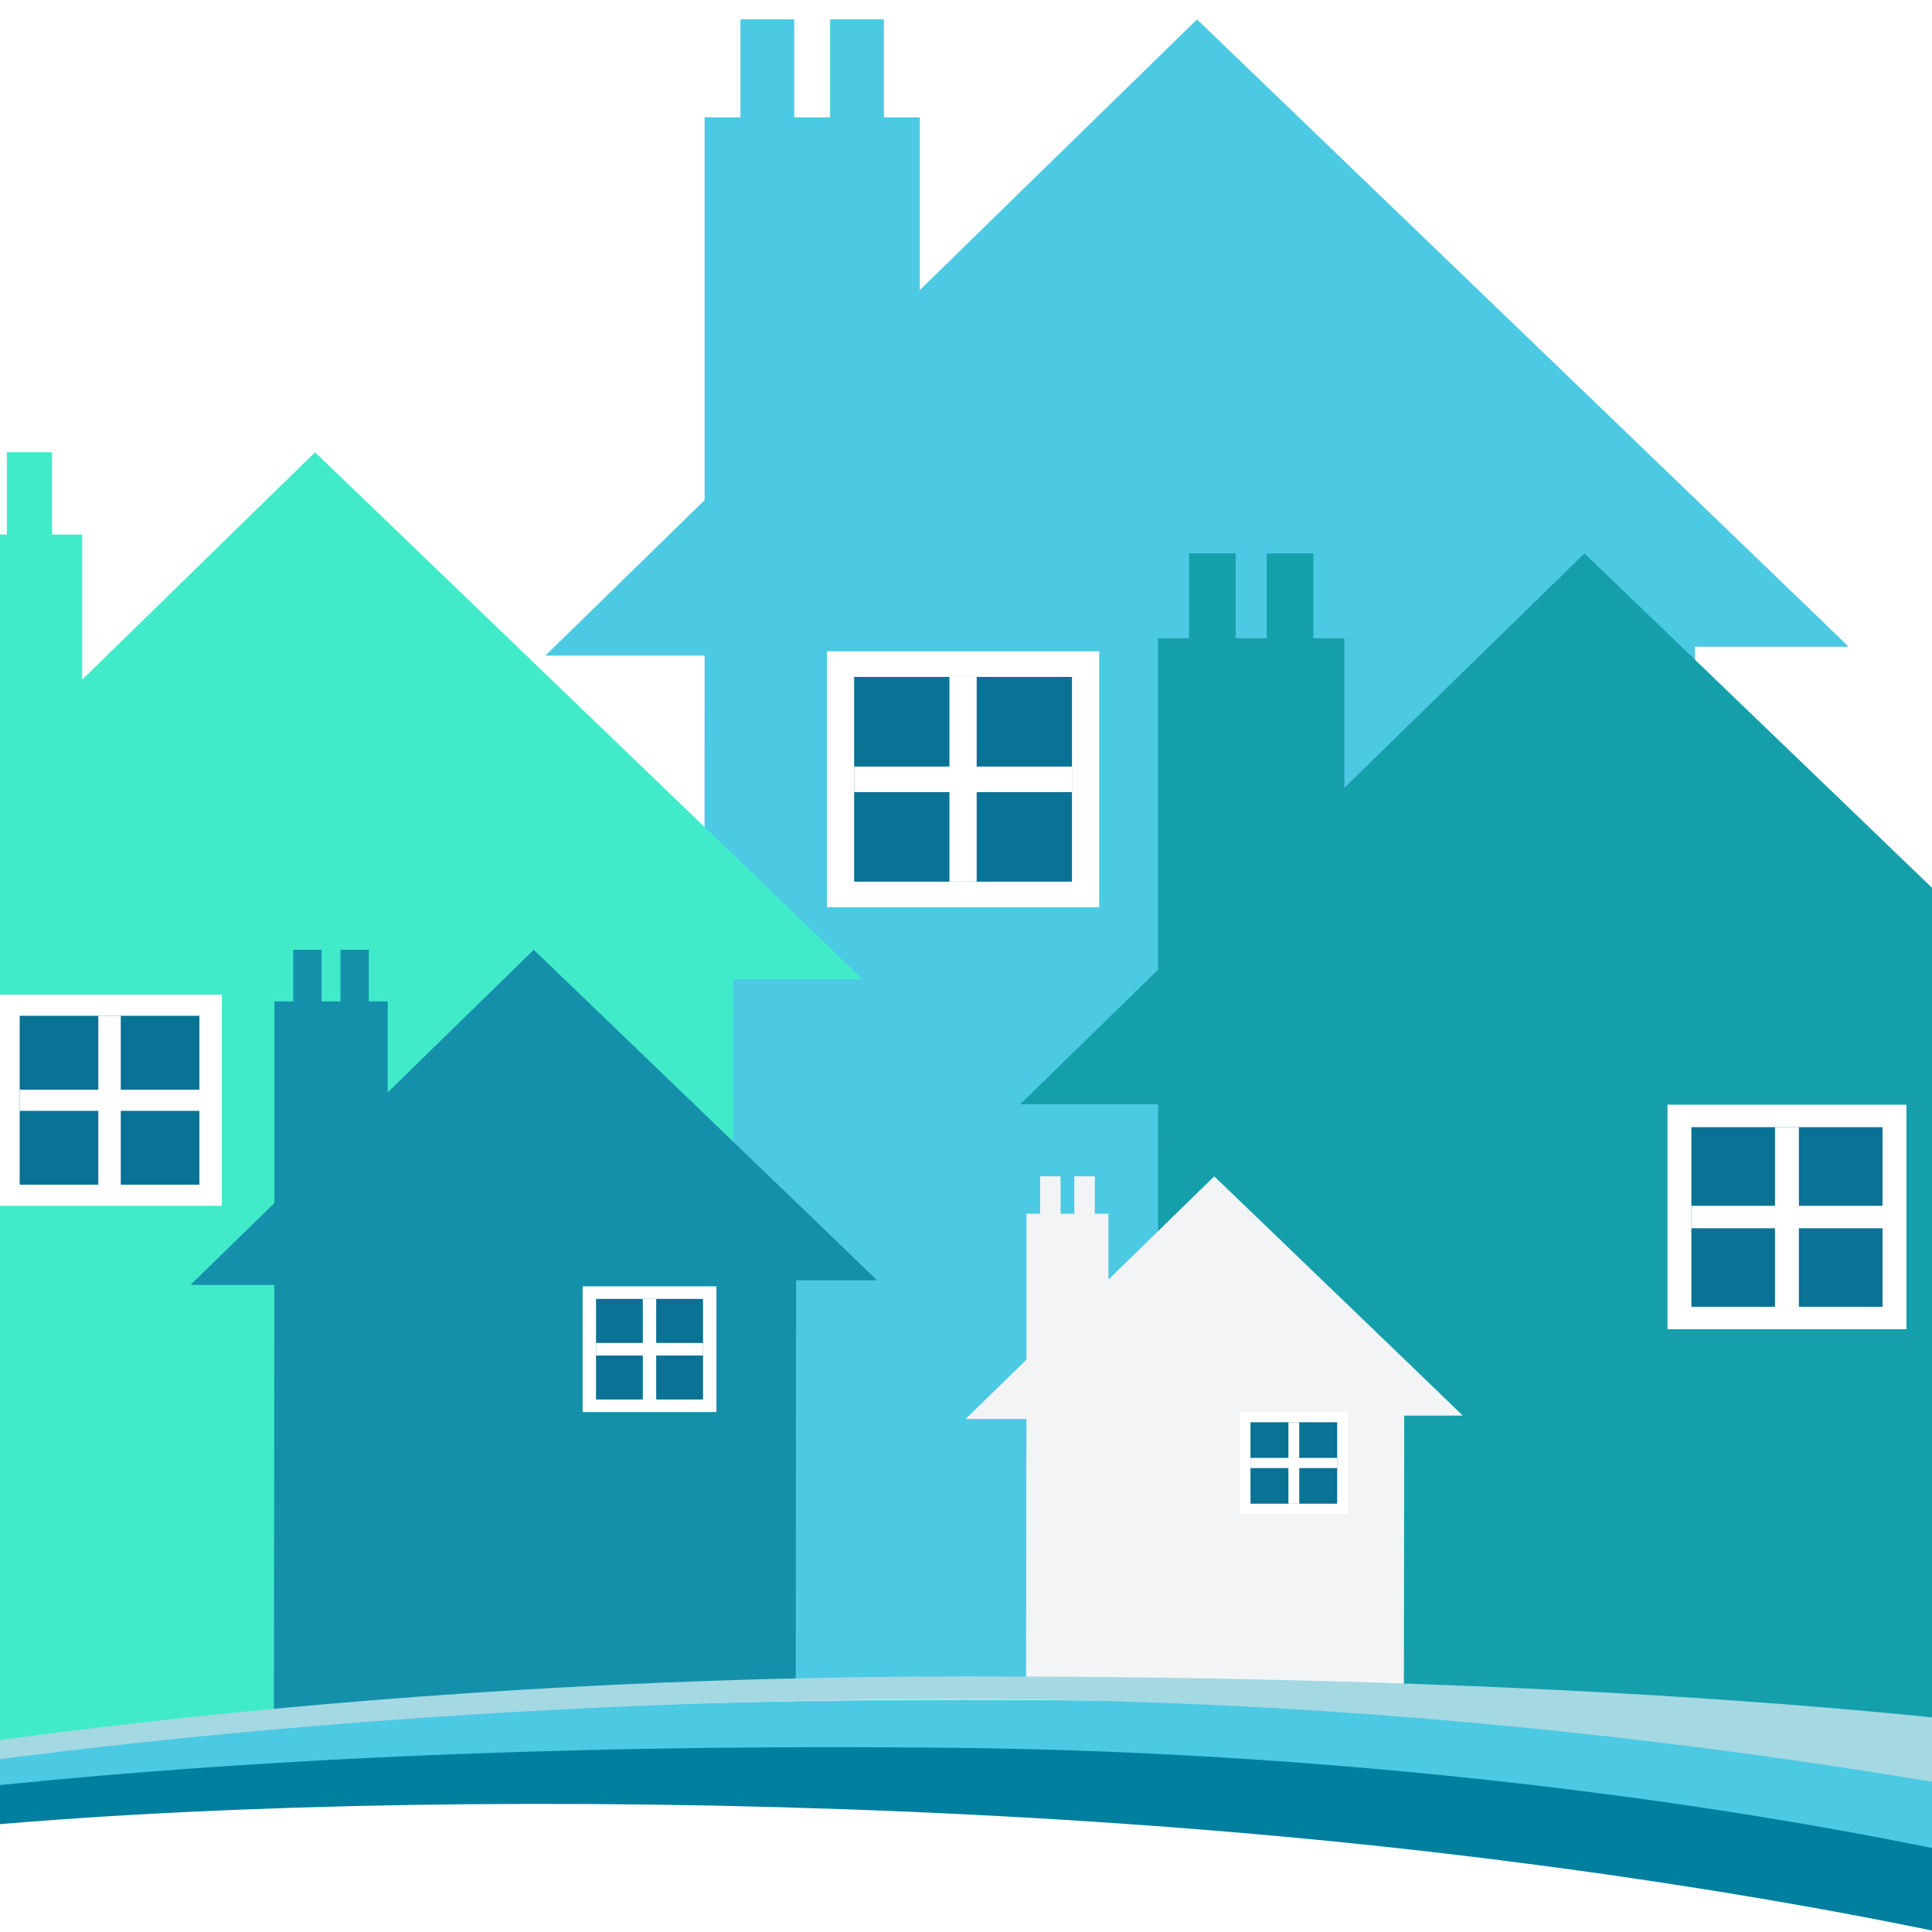 <?xml version="1.0" standalone="no"?><!DOCTYPE svg PUBLIC "-//W3C//DTD SVG 1.1//EN" "http://www.w3.org/Graphics/SVG/1.1/DTD/svg11.dtd"><svg width="100%" height="100%" viewBox="0 0 128 128" version="1.1" xmlns="http://www.w3.org/2000/svg" xmlns:xlink="http://www.w3.org/1999/xlink" xml:space="preserve" style="fill-rule:evenodd;clip-rule:evenodd;stroke-linejoin:round;stroke-miterlimit:1.414;"><rect x="0" y="0" width="128" height="128" fill="#333333" stroke="none"/><g><path d="M155.156,121.711l-34.404,-5.82l-51.378,-2.613l-54.886,2.393l-33.201,6.04l0,-137.471l173.869,0l0,137.471Z" style="fill:#fff;fill-rule:nonzero;"/><path d="M46.659,111.662l0.022,-68.226l-10.547,-0.001l10.549,-10.3l0,-25.36l2.375,0l0,-6.49l3.563,0l0,6.49l2.376,0l0,-6.49l3.563,0l0,6.49l2.376,0l0,11.445l18.369,-17.934c0,0 43.172,41.523 43.172,41.562l-10.178,0l-0.022,68.814l-65.618,0Z" style="fill:#4cc9e3;fill-rule:nonzero;"/><path d="M-6.553,116.415l0.022,-51.045l-8.859,-0.001l8.861,-8.651l0,-21.303l1.995,0l0,-5.452l2.993,0l0,5.452l1.996,0l0,-5.452l2.993,0l0,5.452l1.996,0l0,9.614l15.43,-15.065c0,0 36.265,34.879 36.265,34.912l-8.549,0l-0.023,46.786l-55.12,4.753Z" style="fill:#41ebca;fill-rule:nonzero;"/><path d="M76.7,111.662l0.023,-38.496l-9.134,-0.001l9.135,-8.919l0,-21.961l2.057,0l0,-5.621l3.085,0l0,5.621l2.058,0l0,-5.621l3.086,0l0,5.621l2.057,0l0,9.911l15.908,-15.531c0,0 37.386,35.958 37.386,35.992l-8.815,0l-0.023,44.148l-56.823,-5.143Z" style="fill:#159fab;fill-rule:nonzero;"/><path d="M18.149,114.774l0.027,-29.642l-5.557,-0.001l5.558,-5.425l0,-13.36l1.251,0l0,-3.421l1.877,0l0,3.421l1.252,0l0,-3.421l1.878,0l0,3.421l1.251,0l0,6.029l9.677,-9.449c0,0 22.743,21.875 22.743,21.896l-5.361,0l-0.027,26.84l-34.569,3.112Z" style="fill:#1590ab;fill-rule:nonzero;"/><path d="M67.979,111.662l0.023,-17.649l-4.025,0l4.025,-3.929l0,-9.674l0.906,0l0,-2.477l1.359,0l0,2.477l0.907,0l0,-2.477l1.36,0l0,2.477l0.905,0l0,4.365l7.008,-6.841c0,0 16.469,15.84 16.469,15.855l-3.882,0l-0.023,17.873l-25.032,0Z" style="fill:#f2f4f6;fill-rule:nonzero;"/><rect x="110.476" y="73.189" width="15.829" height="14.877" style="fill:#fff;fill-rule:nonzero;"/><rect x="112.059" y="74.677" width="12.663" height="11.901" style="fill:#097295;fill-rule:nonzero;"/><path d="M149.063,116.069l-95.674,-0.252c-23.995,-0.166 -47.997,1.582 -72.009,5.838c-0.054,0.01 -0.093,0.057 -0.093,0.112c0,1.589 0,22.592 0,22.592l167.776,0l0,-28.29Z" style="fill:#fff;"/><g><path d="M160.203,122.807c-22.648,-4.576 -55.82,-7.462 -92.706,-7.462c-36.927,0 -69.899,1.936 -92.549,6.52l-0.157,3.381c12.537,-5.347 61.571,-7.605 106.037,-3.933c40.428,3.338 77.054,12.062 79.569,18.528l-0.194,-17.034Z" style="fill:#007f9e;"/><path d="M156.152,120.501c-22.518,-4.837 -55.499,-7.887 -92.175,-7.887c-36.715,0 -69.655,3.058 -92.174,7.903l0,2.005c22.519,-4.846 55.289,-7.146 92.002,-6.715c36.832,0.431 75.759,7.082 93.363,15.309c0,0 -1.016,-10.615 -1.016,-10.615Z" style="fill:#4cc9e3;"/><path d="M156.152,117.963c-22.518,-4.837 -55.499,-6.899 -92.175,-6.899c-36.715,0 -69.655,4.206 -92.174,9.052l0,1.166c22.519,-4.846 55.459,-8.708 92.174,-8.708c36.676,0 71.444,5.95 93.191,11.562c-0.979,2.197 -1.016,-6.173 -1.016,-6.173Z" style="fill:#a4d8e3;"/></g><rect x="117.599" y="74.677" width="1.583" height="11.901" style="fill:#fff;fill-rule:nonzero;"/><rect x="112.06" y="79.888" width="12.663" height="1.487" style="fill:#fff;fill-rule:nonzero;"/><rect x="-0.185" y="65.899" width="14.884" height="13.988" style="fill:#fff;fill-rule:nonzero;"/><rect x="1.303" y="67.298" width="11.907" height="11.19" style="fill:#097295;fill-rule:nonzero;"/><rect x="6.513" y="67.298" width="1.488" height="11.19" style="fill:#fff;fill-rule:nonzero;"/><rect x="1.305" y="72.197" width="11.907" height="1.399" style="fill:#fff;fill-rule:nonzero;"/><rect x="54.785" y="43.152" width="18.04" height="16.955" style="fill:#fff;fill-rule:nonzero;"/><rect x="56.589" y="44.848" width="14.432" height="13.564" style="fill:#097295;fill-rule:nonzero;"/><rect x="62.903" y="44.848" width="1.804" height="13.564" style="fill:#fff;fill-rule:nonzero;"/><rect x="56.59" y="50.786" width="14.432" height="1.695" style="fill:#fff;fill-rule:nonzero;"/><rect x="38.601" y="85.223" width="8.863" height="8.329" style="fill:#fff;fill-rule:nonzero;"/><rect x="39.488" y="86.056" width="7.09" height="6.664" style="fill:#097295;fill-rule:nonzero;"/><rect x="42.589" y="86.056" width="0.886" height="6.664" style="fill:#fff;fill-rule:nonzero;"/><rect x="39.488" y="88.974" width="7.09" height="0.833" style="fill:#fff;fill-rule:nonzero;"/><rect x="82.131" y="93.553" width="7.179" height="6.747" style="fill:#fff;fill-rule:nonzero;"/><rect x="82.849" y="94.227" width="5.743" height="5.397" style="fill:#097295;fill-rule:nonzero;"/><rect x="85.361" y="94.227" width="0.718" height="5.397" style="fill:#fff;fill-rule:nonzero;"/><rect x="82.849" y="96.59" width="5.743" height="0.675" style="fill:#fff;fill-rule:nonzero;"/></g></svg>